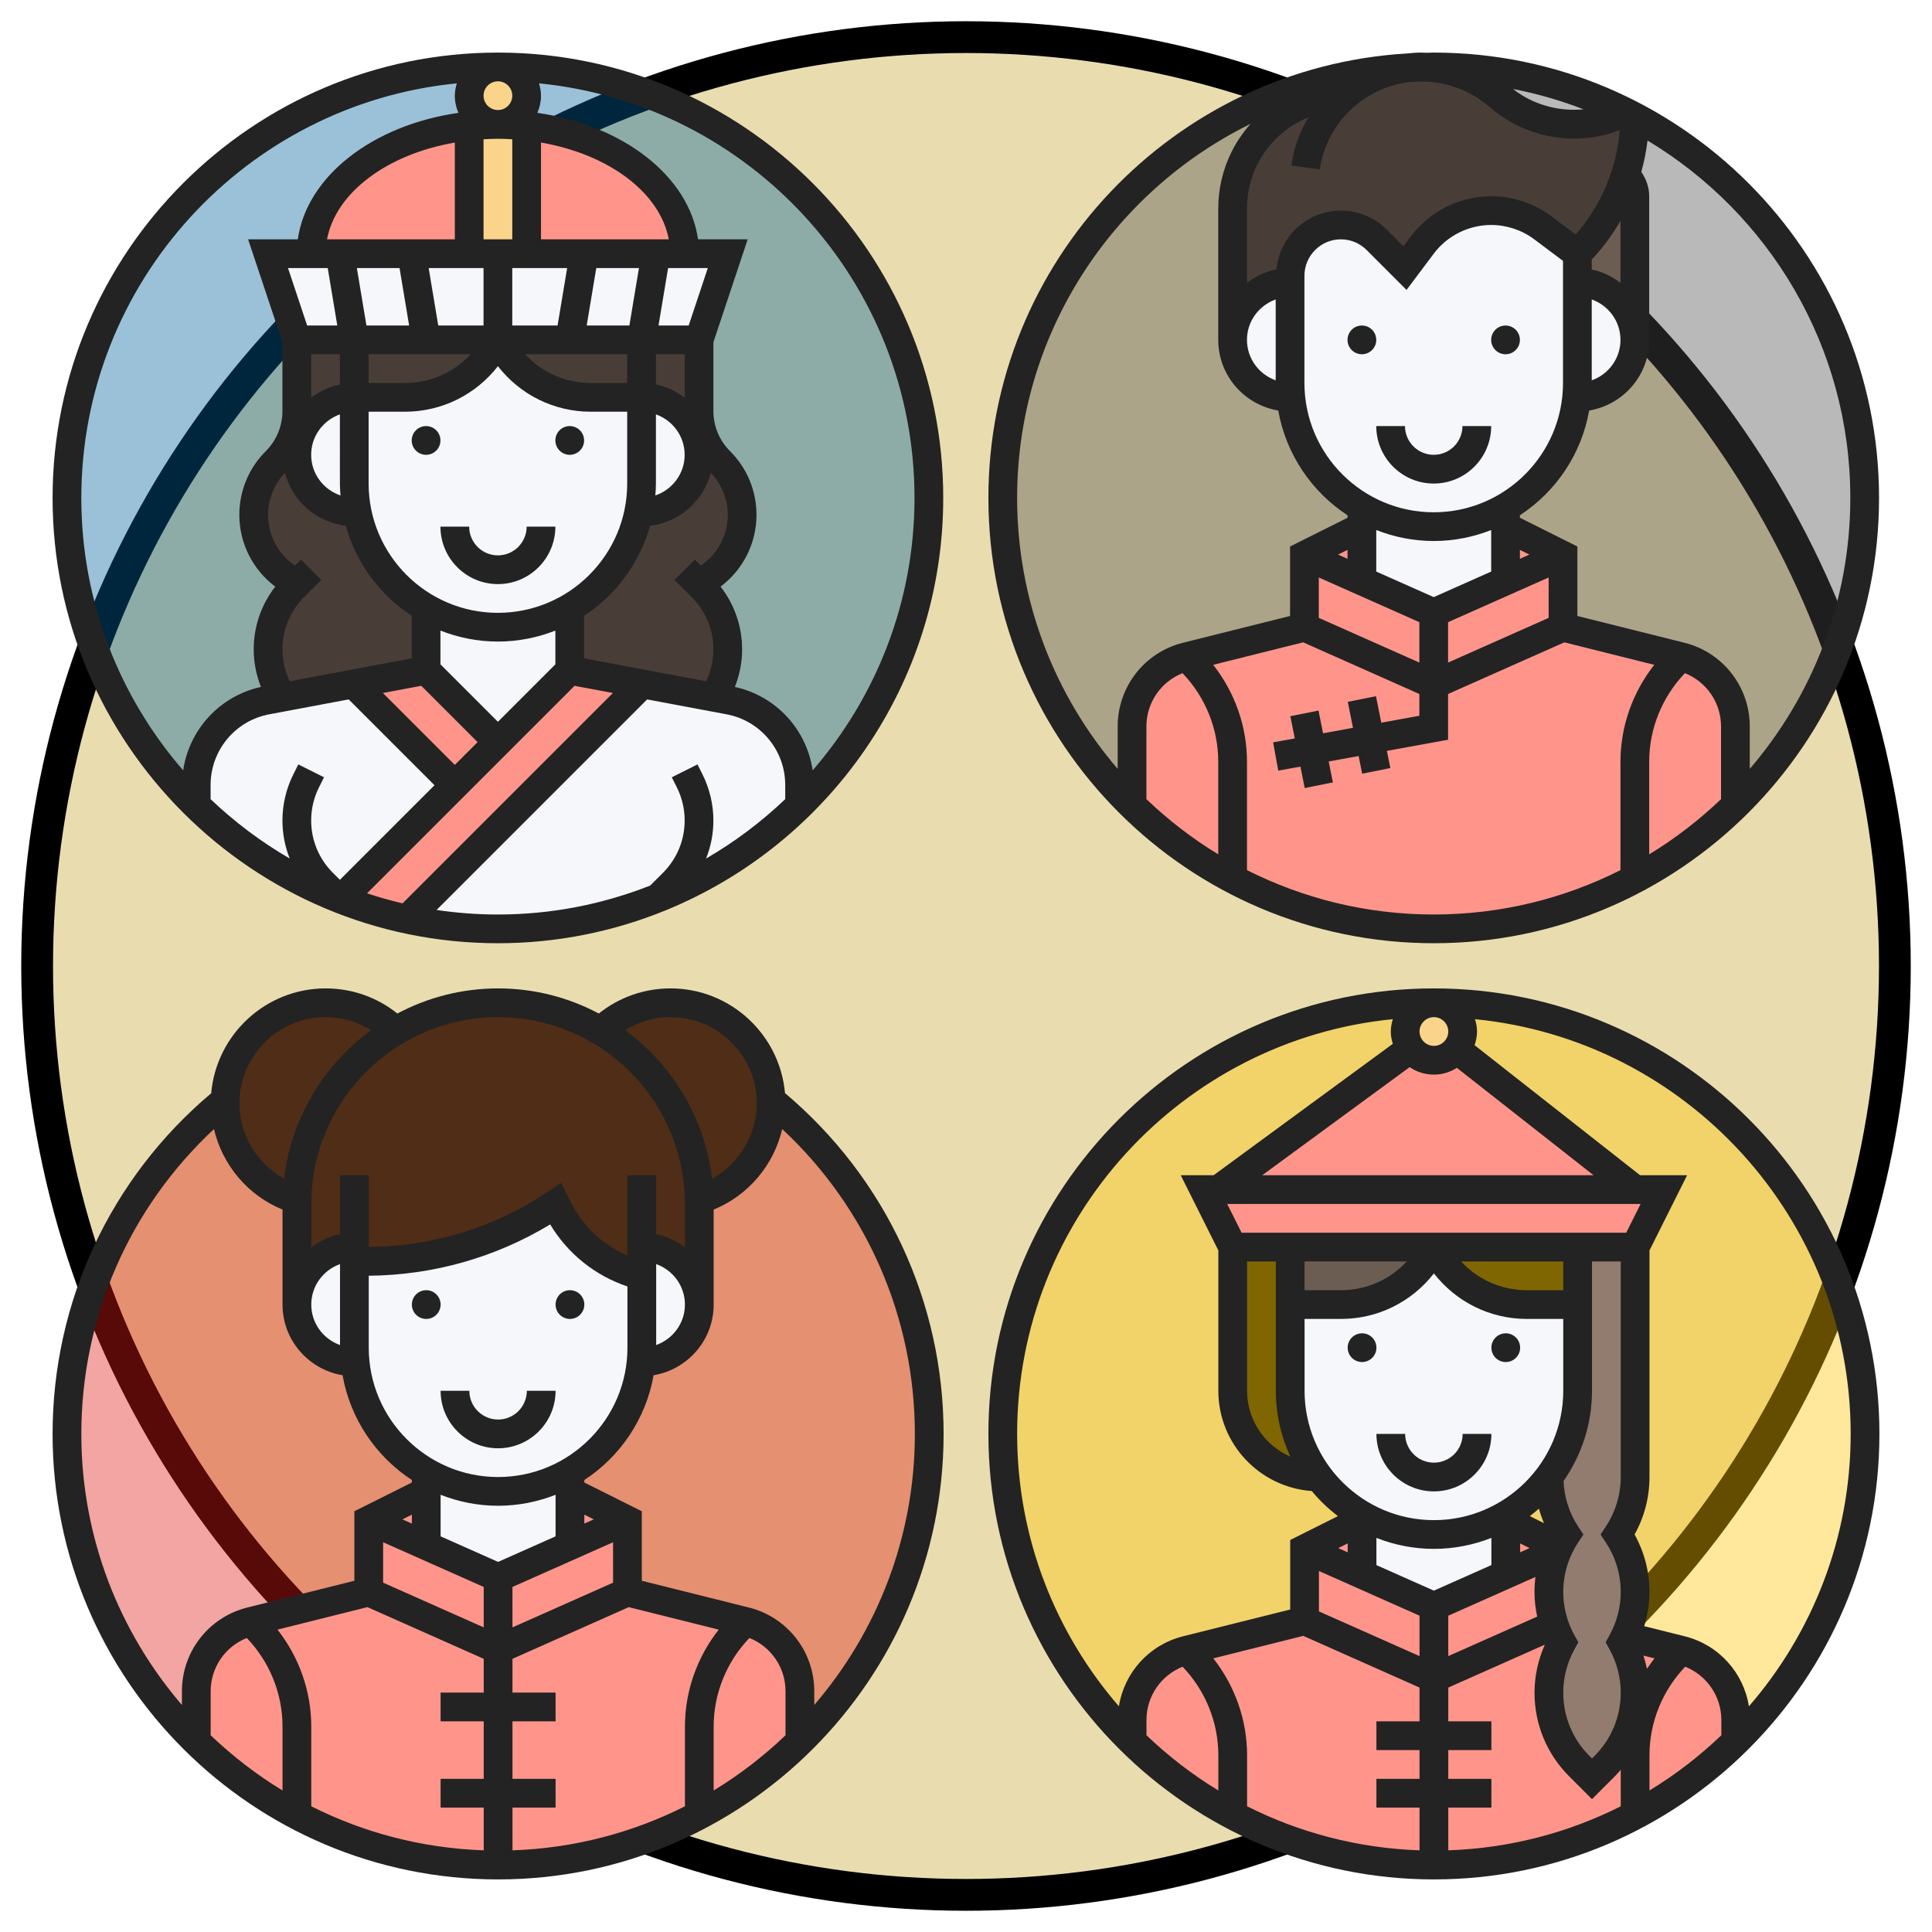 <?xml version="1.0" encoding="UTF-8" standalone="no"?>
<svg
   xmlns:dc="http://purl.org/dc/elements/1.1/"
   xmlns:cc="http://creativecommons.org/ns#"
   xmlns:rdf="http://www.w3.org/1999/02/22-rdf-syntax-ns#"
   xmlns:svg="http://www.w3.org/2000/svg"
   xmlns="http://www.w3.org/2000/svg"
   xmlns:sodipodi="http://sodipodi.sourceforge.net/DTD/sodipodi-0.dtd"
   xmlns:inkscape="http://www.inkscape.org/namespaces/inkscape"
   height="496pt"
   viewBox="0 0 496 496"
   width="496pt"
   version="1.1"
   id="svg42"
   sodipodi:docname="minzu.svg"
   inkscape:version="0.92.5 (2060ec1f9f, 2020-04-08)">
  <defs
     id="defs46" />
  <sodipodi:namedview
     pagecolor="#ffffff"
     bordercolor="#666666"
     borderopacity="1"
     objecttolerance="10"
     gridtolerance="10"
     guidetolerance="10"
     inkscape:pageopacity="0"
     inkscape:pageshadow="2"
     inkscape:window-width="1920"
     inkscape:window-height="1017"
     id="namedview44"
     showgrid="false"
     inkscape:zoom="0.50466895"
     inkscape:cx="-306.05866"
     inkscape:cy="478.0499"
     inkscape:window-x="1912"
     inkscape:window-y="-8"
     inkscape:window-maximized="1"
     inkscape:current-layer="svg42"
     showguides="false" />
  <circle
     style="opacity:1;fill:#e9ddaf;fill-opacity:1;fill-rule:nonzero;stroke:#000000;stroke-width:8.161;stroke-linecap:round;stroke-linejoin:round;stroke-miterlimit:4;stroke-dasharray:none;stroke-opacity:1;paint-order:markers fill stroke"
     id="path1784"
     cx="248"
     cy="248"
     r="238.468" />
  <ellipse
     style="opacity:1;fill:#4d4d4d;fill-opacity:0.392;fill-rule:nonzero;stroke:none;stroke-width:8.868;stroke-linecap:round;stroke-linejoin:round;stroke-miterlimit:4;stroke-dasharray:none;stroke-opacity:1;paint-order:markers fill stroke"
     id="path1786-5-3-6"
     cx="368.558"
     cy="130.414"
     rx="109.23"
     ry="109.973" />
  <ellipse
     style="opacity:1;fill:#02639d;fill-opacity:0.392;fill-rule:nonzero;stroke:none;stroke-width:8.868;stroke-linecap:round;stroke-linejoin:round;stroke-miterlimit:4;stroke-dasharray:none;stroke-opacity:1;paint-order:markers fill stroke"
     id="path1786-5-3"
     cx="126.32"
     cy="128.928"
     rx="109.23"
     ry="109.973" />
  <ellipse
     style="opacity:1;fill:#ffc600;fill-opacity:0.392;fill-rule:nonzero;stroke:none;stroke-width:8.868;stroke-linecap:round;stroke-linejoin:round;stroke-miterlimit:4;stroke-dasharray:none;stroke-opacity:1;paint-order:markers fill stroke"
     id="path1786-5"
     cx="367.815"
     cy="368.937"
     rx="109.23"
     ry="109.973" />
  <ellipse
     style="opacity:1;fill:#df1b12;fill-opacity:0.392;fill-rule:nonzero;stroke:none;stroke-width:8.868;stroke-linecap:round;stroke-linejoin:round;stroke-miterlimit:4;stroke-dasharray:none;stroke-opacity:1;paint-order:markers fill stroke"
     id="path1786"
     cx="128.55"
     cy="370.423"
     rx="109.23"
     ry="109.973" />
  <g
     id="g1686"
     transform="translate(13.5,-13.5)">
    <g
       style="fill:#ff958a"
       transform="matrix(0.461,0,0,0.461,0,267.25)"
       id="g20">
      <path
         inkscape:connector-curvature="0"
         id="path4"
         d="M 136,410.879 V 456 l -1.68,3.359 C 113.68,448.238 94.801,434.16 78.32,417.68 L 80,416 V 391.199 C 80,372.879 92.48,356.879 110.32,352.398 126.641,367.441 136,388.641 136,410.879 Z m 0,0" />
      <path
         inkscape:connector-curvature="0"
         id="path6"
         d="m 248,448 v 40 c -41.121,0 -79.84,-10.32 -113.68,-28.641 L 136,456 v -45.121 c 0,-22.238 -9.359,-43.438 -25.68,-58.48 L 176,336 l 72,32 z m 0,0" />
      <path
         inkscape:connector-curvature="0"
         id="path8"
         d="m 416,416 1.68,1.68 c -16.48,16.48 -35.359,30.559 -56,41.68 L 360,456 v -45.121 c 0,-22.238 9.359,-43.438 25.68,-58.48 C 403.52,356.879 416,372.879 416,391.199 Z m 0,0" />
      <path
         inkscape:connector-curvature="0"
         id="path10"
         d="M 288,310.238 320,296 v 40 l -72,32 v -40 z m 0,0" />
      <path
         inkscape:connector-curvature="0"
         id="path12"
         d="m 320,296 -32,14.238 V 280 Z m 0,0" />
      <path
         inkscape:connector-curvature="0"
         id="path14"
         d="m 248,400 v -32 l 72,-32 65.68,16.398 C 369.359,367.441 360,388.641 360,410.879 V 456 l 1.68,3.359 C 327.84,477.68 289.121,488 248,488 Z m 0,0" />
      <path
         inkscape:connector-curvature="0"
         id="path16"
         d="m 208,280 v 30.238 L 176,296 Z m 0,0" />
      <path
         inkscape:connector-curvature="0"
         id="path18"
         d="M 208,310.238 248,328 v 40 l -72,-32 v -40 z m 0,0" />
    </g>
    <path
       inkscape:connector-curvature="0"
       style="fill:#502d16;stroke-width:0.461"
       id="path22"
       d="m 184.476,296.766 c 0,11.695 -7.784,21.584 -18.448,24.757 h -0.036 c -0.259,-13.836 -5.977,-26.306 -15.091,-35.456 -3.063,-3.027 -6.457,-5.682 -10.182,-7.896 4.648,-4.5 10.957,-7.231 17.931,-7.231 14.279,0 25.827,11.548 25.827,25.827 z m 0,0" />
    <path
       inkscape:connector-curvature="0"
       style="fill:#502d16;stroke-width:0.461"
       id="path24"
       d="m 140.719,278.171 c 3.726,2.214 7.12,4.87 10.182,7.896 9.114,9.15 14.832,21.62 15.091,35.456 0.036,0.369 0.036,0.701 0.036,1.07 v 25.827 c 0,-8.154 -6.604,-14.758 -14.758,-14.758 v 7.379 c -9.372,-2.324 -17.23,-8.671 -21.546,-17.304 l -0.591,-1.144 c -7.231,4.796 -15.054,8.485 -23.281,10.995 -8.228,2.472 -16.787,3.763 -25.457,3.763 h -2.915 v -3.69 c -8.154,0 -14.758,6.604 -14.758,14.758 v -25.827 c 0,-0.369 0,-0.701 0.036,-1.07 0.369,-18.448 10.406,-34.533 25.274,-43.352 7.712,-4.612 16.751,-7.231 26.344,-7.231 9.593,0 18.631,2.619 26.344,7.231 z m 0,0" />
    <path
       inkscape:connector-curvature="0"
       style="fill:#502d16;stroke-width:0.461"
       id="path26"
       d="m 88.031,278.171 c -14.868,8.818 -24.904,24.904 -25.274,43.352 h -0.036 C 52.059,318.35 44.274,308.462 44.274,296.766 c 0,-0.258 0,-0.553 0.036,-0.812 0.407,-13.91 11.771,-25.014 25.791,-25.014 6.974,0 13.283,2.731 17.931,7.231 z m 0,0" />
    <path
       style="fill:#f5f7fa;stroke-width:0.461"
       inkscape:connector-curvature="0"
       id="path28"
       d="m 151.27,333.661 c 8.154,0 14.758,6.604 14.758,14.758 0,8.154 -6.604,14.758 -14.758,14.758 h -0.184 c 0.11,-1.218 0.184,-2.436 0.184,-3.69 z m 0,0" />
    <path
       style="fill:#f5f7fa;stroke-width:0.461"
       inkscape:connector-curvature="0"
       id="path30"
       d="m 129.724,323.737 -0.591,-1.144 c -7.231,4.796 -15.054,8.485 -23.281,10.995 -8.228,2.472 -16.787,3.763 -25.457,3.763 h -2.915 v 22.137 c 0,1.254 0.074,2.472 0.184,3.69 0.849,8.707 4.76,16.529 10.627,22.395 2.434,2.436 5.165,4.502 8.19,6.163 l -0.553,0.958 v 17.635 l 18.448,8.192 18.448,-8.192 v -17.635 l -0.553,-0.958 c 10.294,-5.72 17.599,-16.235 18.817,-28.558 0.11,-1.218 0.184,-2.436 0.184,-3.69 v -18.448 c -9.372,-2.324 -17.23,-8.671 -21.546,-17.304 z m 0,0" />
    <path
       style="fill:#f5f7fa;stroke-width:0.461"
       inkscape:connector-curvature="0"
       id="path32"
       d="m 77.48,337.351 v 22.137 c 0,1.254 0.074,2.472 0.184,3.69 h -0.184 c -8.154,0 -14.758,-6.604 -14.758,-14.758 0,-8.154 6.604,-14.758 14.758,-14.758 z m 0,0" />
    <path
       style="fill:#232323;stroke-width:0.461"
       inkscape:connector-curvature="0"
       id="path34"
       d="m 114.375,385.315 c 8.139,0 14.758,-6.619 14.758,-14.758 h -7.379 c 0,4.07 -3.309,7.379 -7.379,7.379 -4.07,0 -7.379,-3.309 -7.379,-7.379 h -7.379 c 0,8.139 6.619,14.758 14.758,14.758 z m 0,0" />
    <path
       style="fill:#232323;stroke-width:0.461"
       inkscape:connector-curvature="0"
       id="path36"
       d="m 99.617,348.419 c 0,2.038 -1.652,3.69 -3.69,3.69 -2.038,0 -3.69,-1.652 -3.69,-3.69 0,-2.038 1.652,-3.69 3.69,-3.69 2.038,0 3.69,1.652 3.69,3.69 z m 0,0" />
    <path
       style="fill:#232323;stroke-width:0.461"
       inkscape:connector-curvature="0"
       id="path38"
       d="m 136.512,348.419 c 0,2.038 -1.652,3.69 -3.69,3.69 -2.038,0 -3.69,-1.652 -3.69,-3.69 0,-2.038 1.652,-3.69 3.69,-3.69 2.038,0 3.69,1.652 3.69,3.69 z m 0,0" />
    <path
       style="fill:#232323;stroke-width:0.461"
       inkscape:connector-curvature="0"
       id="path40"
       d="m 188.032,294.132 c -1.339,-15.043 -13.998,-26.882 -29.383,-26.882 -6.763,0 -13.198,2.274 -18.415,6.449 -7.725,-4.102 -16.516,-6.449 -25.859,-6.449 -9.343,0 -18.134,2.347 -25.859,6.449 -5.217,-4.176 -11.652,-6.449 -18.415,-6.449 -15.396,0 -28.062,11.858 -29.383,26.918 C 14.836,315.981 0,347.747 0,381.625 c 0,63.064 51.306,114.375 114.375,114.375 63.069,0 114.375,-51.311 114.375,-114.375 0,-33.818 -14.839,-65.685 -40.718,-87.493 z m 33.339,87.493 c 0,26.558 -9.748,50.868 -25.827,69.591 v -3.538 c 0,-10.175 -6.896,-19.004 -16.769,-21.476 l -27.506,-6.873 v -17.848 l -14.758,-7.379 v -0.641 c 9.206,-6.017 15.803,-15.666 17.79,-26.9 8.727,-1.457 15.416,-9.009 15.416,-18.141 v -24.387 c 8.903,-3.632 15.441,-11.423 17.599,-20.676 21.708,20.226 34.054,48.439 34.054,78.269 z M 49.857,434.017 c 5.837,6.091 9.175,14.241 9.175,22.723 v 16.423 c -6.667,-4.044 -12.836,-8.818 -18.448,-14.171 v -11.314 c 0,-6.098 3.738,-11.445 9.272,-13.661 z m 7.883,-2.147 23.094,-5.774 29.851,13.27 v 8.671 H 99.617 v 7.379 h 11.069 v 14.758 H 99.617 v 7.379 h 11.069 v 10.977 C 94.814,487.987 79.811,483.977 66.411,477.225 v -20.485 c 0,-9.069 -3.133,-17.821 -8.671,-24.87 z m 16.05,-73.061 c -4.284,-1.528 -7.379,-5.587 -7.379,-10.389 0,-4.803 3.095,-8.862 7.379,-10.389 z m 7.379,-17.794 c 16.504,-0.141 32.512,-4.661 46.58,-13.173 4.498,7.516 11.53,13.139 19.831,15.929 v 15.716 c 0,18.307 -14.895,33.206 -33.206,33.206 -18.311,0 -33.206,-14.899 -33.206,-33.206 z M 154.96,338.03 c 4.284,1.528 7.379,5.587 7.379,10.389 0,4.803 -3.095,8.862 -7.379,10.389 z M 84.859,409.441 110.685,420.918 v 10.375 L 84.859,419.815 Z M 114.375,400.073 c 5.21,0 10.175,-1.021 14.758,-2.819 v 10.67 l -14.758,6.559 -14.758,-6.559 v -10.67 c 4.583,1.798 9.548,2.819 14.758,2.819 z m 3.69,20.845 25.827,-11.477 v 10.375 l -25.827,11.477 z m 18.448,-16.275 v -2.29 l 2.428,1.212 z m -44.274,0 -2.428,-1.077 2.428,-1.212 z m 25.827,72.909 h 11.069 v -7.379 h -11.069 v -14.758 h 11.069 v -7.379 h -11.069 v -8.671 l 29.855,-13.266 23.094,5.774 c -5.538,7.046 -8.671,15.801 -8.671,24.87 v 20.485 c -13.4,6.752 -28.401,10.762 -44.274,11.305 v -10.98 z m 51.653,-20.813 c 0,-8.482 3.338,-16.632 9.175,-22.726 5.534,2.219 9.272,7.566 9.272,13.668 v 11.314 c -5.612,5.352 -11.78,10.126 -18.448,14.171 z M 158.649,274.629 c 12.209,0 22.137,9.928 22.137,22.137 0,8.121 -4.567,15.493 -11.481,19.334 -1.838,-15.637 -10.224,-29.262 -22.326,-38.129 3.472,-2.165 7.484,-3.342 11.67,-3.342 z m 3.69,47.964 v 11.164 c -2.155,-1.63 -4.637,-2.852 -7.379,-3.408 v -15.135 h -7.379 v 20.647 c -6.277,-2.731 -11.463,-7.547 -14.571,-13.771 l -2.445,-4.884 -3.477,2.317 c -13.654,9.107 -29.52,13.962 -45.915,14.11 v -18.419 h -7.379 v 15.131 c -2.742,0.56 -5.224,1.778 -7.379,3.408 v -11.16 c 0,-26.446 21.517,-47.964 47.964,-47.964 26.446,0 47.96,21.517 47.96,47.964 z M 70.101,274.629 c 4.187,0 8.199,1.176 11.67,3.342 -12.103,8.871 -20.489,22.496 -22.326,38.129 -6.914,-3.841 -11.481,-11.213 -11.481,-19.334 0,-12.209 9.928,-22.137 22.137,-22.137 z m -28.664,28.738 c 2.162,9.245 8.696,17.033 17.595,20.665 v 24.387 c 0,9.132 6.689,16.684 15.416,18.141 1.983,11.234 8.584,20.88 17.79,26.9 v 0.641 l -14.758,7.379 v 17.848 l -27.506,6.876 c -9.872,2.468 -16.769,11.301 -16.769,21.476 v 3.538 C 17.127,432.493 7.379,408.183 7.379,381.625 c 0,-29.893 12.342,-58.032 34.058,-78.258 z m 0,0" />
  </g>
  <g
     id="g1706"
     transform="translate(-232.792,-44.631)">
    <path
       id="path4-3"
       d="m 678.397,252.753 0.775,0.775 c -7.601,7.601 -16.307,14.093 -25.827,19.222 l -0.775,-1.549 v -28.188 c 0,-10.256 4.316,-20.033 11.843,-26.971 8.228,2.066 13.983,9.445 13.983,17.895 z m 0,0"
       style="fill:#ff958a;stroke-width:0.461"
       inkscape:connector-curvature="0" />
    <path
       id="path6-0"
       d="m 600.917,220.47 33.206,-14.758 30.291,7.563 c -7.527,6.938 -11.843,16.715 -11.843,26.971 v 28.188 l 0.775,1.549 c -15.607,8.449 -33.463,13.209 -52.428,13.209 -18.965,0 -36.821,-4.76 -52.428,-13.209 l 0.775,-1.549 v -28.188 c 0,-10.256 -4.316,-20.033 -11.843,-26.971 l 30.291,-7.563 z m 0,0"
       style="fill:#ff958a;stroke-width:0.461"
       inkscape:connector-curvature="0" />
    <path
       id="path8-2"
       d="m 652.571,95.027 v 36.895 c 0,-8.154 -6.604,-14.758 -14.758,-14.758 v -7.379 c 5.718,-5.718 9.925,-12.656 12.322,-20.218 1.513,1.328 2.436,3.284 2.436,5.46 z m 0,0"
       style="fill:#6c5d53;stroke-width:0.461"
       inkscape:connector-curvature="0" />
    <path
       id="path10-9"
       d="m 650.135,89.566 c -2.398,7.563 -6.604,14.5 -12.322,20.218 l -8.854,-6.64 c -3.837,-2.879 -8.487,-4.428 -13.283,-4.428 -3.468,0 -6.862,0.812 -9.889,2.324 -3.061,1.513 -5.756,3.727 -7.82,6.531 l -4.428,5.904 -7.231,-7.231 c -2.472,-2.472 -5.792,-3.837 -9.224,-3.837 -3.616,0 -6.862,1.475 -9.224,3.837 -2.362,2.362 -3.837,5.608 -3.837,9.224 v 1.697 c -8.154,0 -14.758,6.604 -14.758,14.758 V 98.163 c 0,-4.502 1.032,-8.928 3.063,-12.951 4.87,-9.777 14.832,-15.938 25.715,-16.012 4.538,-3.947 10.22,-6.567 16.567,-7.195 0.184,-0.036 0.405,-0.036 0.627,-0.036 1.218,-0.074 2.436,-0.112 3.69,-0.112 6.421,0.222 12.582,2.547 17.599,6.531 l 2.324,1.883 c 5.129,4.095 11.438,6.309 17.968,6.309 3.099,0 6.199,-0.517 9.114,-1.475 l 4.574,-1.513 c 0.701,0.295 1.402,0.665 2.066,1.034 -0.074,5.127 -0.886,10.146 -2.436,14.942 z m 0,0"
       style="fill:#483e37;stroke-width:0.461"
       inkscape:connector-curvature="0" />
    <path
       id="path12-8"
       d="m 637.813,117.164 c 8.154,0 14.758,6.604 14.758,14.758 0,8.154 -6.604,14.758 -14.758,14.758 h -0.184 c 0.11,-1.218 0.184,-2.436 0.184,-3.69 z m 0,0"
       style="fill:#f5f7fa;stroke-width:0.461"
       inkscape:connector-curvature="0" />
    <path
       id="path14-3"
       d="m 637.813,117.164 v 25.827 c 0,1.254 -0.074,2.472 -0.184,3.69 -0.849,8.707 -4.76,16.529 -10.627,22.395 -2.434,2.436 -5.165,4.502 -8.19,6.163 -5.313,2.987 -11.402,4.648 -17.895,4.648 -6.493,0 -12.582,-1.661 -17.895,-4.648 -10.294,-5.72 -17.599,-16.235 -18.817,-28.558 -0.11,-1.218 -0.184,-2.436 -0.184,-3.69 v -27.524 c 0,-3.616 1.475,-6.862 3.837,-9.224 2.362,-2.362 5.608,-3.837 9.224,-3.837 3.432,0 6.752,1.366 9.224,3.837 l 7.231,7.231 4.428,-5.904 c 2.065,-2.803 4.76,-5.017 7.82,-6.531 3.027,-1.511 6.421,-2.324 9.889,-2.324 4.796,0 9.445,1.549 13.283,4.428 l 8.854,6.64 z m 0,0"
       style="fill:#f5f7fa;stroke-width:0.461"
       inkscape:connector-curvature="0" />
    <path
       id="path16-9"
       d="m 619.365,193.831 14.758,-6.567 V 205.712 l -33.206,14.758 v -18.448 z m 0,0"
       style="fill:#ff958a;stroke-width:0.461"
       inkscape:connector-curvature="0" />
    <path
       id="path18-8"
       d="m 634.123,187.264 -14.758,6.567 v -13.946 z m 0,0"
       style="fill:#ff958a;stroke-width:0.461"
       inkscape:connector-curvature="0" />
    <path
       id="path20"
       d="m 619.365,179.885 v 13.946 l -18.448,8.192 -18.448,-8.192 v -17.635 l 0.553,-0.958 c 5.313,2.987 11.402,4.648 17.895,4.648 6.493,0 12.582,-1.661 17.895,-4.648 l 0.553,0.958 z m 0,0"
       style="fill:#f5f7fa;stroke-width:0.461"
       inkscape:connector-curvature="0" />
    <path
       id="path22-4"
       d="m 582.47,193.831 18.448,8.192 v 18.448 L 567.712,205.712 v -18.448 z m 0,0"
       style="fill:#ff958a;stroke-width:0.461"
       inkscape:connector-curvature="0" />
    <path
       id="path24-4"
       d="m 582.47,179.885 v 13.946 l -14.758,-6.567 z m 0,0"
       style="fill:#ff958a;stroke-width:0.461"
       inkscape:connector-curvature="0" />
    <path
       id="path26-5"
       d="m 564.206,146.68 h -0.184 c -8.154,0 -14.758,-6.604 -14.758,-14.758 0,-8.154 6.604,-14.758 14.758,-14.758 v 25.827 c 0,1.254 0.074,2.472 0.184,3.69 z m 0,0"
       style="fill:#f5f7fa;stroke-width:0.461"
       inkscape:connector-curvature="0" />
    <path
       id="path28-8"
       d="m 549.264,240.937 v 28.188 l -0.775,1.549 c -9.519,-5.129 -18.226,-11.622 -25.827,-19.222 l 0.775,-0.775 v -18.817 c 0,-8.449 5.756,-15.828 13.983,-17.895 7.527,6.938 11.843,16.715 11.843,26.971 z m 0,0"
       style="fill:#ff958a;stroke-width:0.461"
       inkscape:connector-curvature="0" />
    <g
       transform="matrix(0.461,0,0,0.461,486.542,58.131)"
       id="g38"
       style="fill:#232323">
      <path
         id="path30-5"
         d="m 248,240 c 17.648,0 32,-14.352 32,-32 h -16 c 0,8.824 -7.176,16 -16,16 -8.824,0 -16,-7.176 -16,-16 h -16 c 0,17.648 14.352,32 32,32 z m 0,0"
         inkscape:connector-curvature="0" />
      <path
         id="path32-2"
         d="m 216,160 c 0,4.418 -3.582,8 -8,8 -4.418,0 -8,-3.582 -8,-8 0,-4.418 3.582,-8 8,-8 4.418,0 8,3.582 8,8 z m 0,0"
         inkscape:connector-curvature="0" />
      <path
         id="path34-2"
         d="m 296,160 c 0,4.418 -3.582,8 -8,8 -4.418,0 -8,-3.582 -8,-8 0,-4.418 3.582,-8 8,-8 4.418,0 8,3.582 8,8 z m 0,0"
         inkscape:connector-curvature="0" />
      <path
         id="path36-2"
         d="m 248,0 c -1.441,0 -2.863,0.078 -4.305,0.113 C 242.848,0.078 242,0 241.152,0 238.48,0 235.848,0.191 233.238,0.48 103.336,8.152 0,116.215 0,248 0,384.742 111.258,496 248,496 384.742,496 496,384.742 496,248 496,111.258 384.742,0 248,0 Z m 232,248 c 0,57.586 -21.137,110.297 -56,150.902 v -23.672 c 0,-22.062 -14.953,-41.207 -36.352,-46.566 L 328,313.754 v -38.699 l -32,-16 v -1.391 c 19.961,-13.047 34.266,-33.969 38.574,-58.328 C 353.496,196.176 368,179.801 368,160 V 80 c 0,-4.938 -1.68,-9.586 -4.398,-13.535 1.59,-5.703 2.75,-11.543 3.469,-17.488 C 434.656,89.566 480,163.574 480,248 Z m -92.105,97.602 C 399.895,350.406 408,362 408,375.23 v 40.531 c -12.168,11.605 -25.543,21.949 -40,30.727 v -51.609 c 0,-18.391 7.238,-36.062 19.895,-49.277 z M 160,182.527 C 150.711,179.215 144,170.414 144,160 c 0,-10.414 6.711,-19.215 16,-22.527 z m 0.352,-61.75 c -6.078,1.184 -11.59,3.824 -16.352,7.43 V 86.832 c 0,-8.473 2,-16.953 5.793,-24.52 6.102,-12.215 16.277,-21.328 28.406,-26.234 -4.785,8.059 -8.121,17.09 -9.48,26.809 l 15.84,2.227 c 3.641,-25.855 24.672,-45.809 50.184,-48.715 2.641,-0.152 5.312,-0.207 7.977,-0.27 12.379,0.344 24.449,4.648 34.129,12.391 l 5.074,4.055 c 18.344,14.672 43.879,19.234 66.215,11.816 l 3.465,-1.152 C 349.809,64.801 341.32,85 327.07,101.305 L 313.602,91.199 C 303.977,83.977 292.039,80 280,80 c -17.535,0 -34.281,8.375 -44.801,22.398 l -4.07,5.426 -9.191,-9.191 C 215.09,91.777 205.977,88 196.289,88 c -18.809,0 -34.137,14.434 -35.938,32.777 z M 336,137.473 c 9.289,3.312 16,12.113 16,22.527 0,10.414 -6.711,19.215 -16,22.527 z m 16,-9.266 c -4.672,-3.535 -10.055,-6.184 -16,-7.391 v -5.559 c 6.238,-6.602 11.512,-13.867 16,-21.539 z M 292.176,20.273 c 13.551,2.621 26.672,6.438 39.281,11.32 -13.922,1.352 -28.25,-2.609 -39.281,-11.32 z M 176,124.289 C 176,113.105 185.105,104 196.289,104 c 5.414,0 10.512,2.113 14.344,5.945 L 232.863,132.184 248,112 c 7.512,-10.016 19.473,-16 32,-16 8.602,0 17.129,2.84 24,8 l 16,12 v 68 c 0,39.695 -32.305,72 -72,72 -39.695,0 -72,-32.305 -72,-72 z m 72,178.957 -32,-14.223 v -23.137 c 9.938,3.898 20.703,6.113 32,6.113 11.297,0 22.062,-2.215 32,-6.113 v 23.137 z m 48,-26.301 5.266,2.629 L 296,281.91 Z m -96,4.965 -5.266,-2.336 L 200,276.945 Z m -16,10.402 56,24.887 v 22.496 l -56,-24.887 z m 72,24.887 56,-24.887 v 22.496 l -56,24.887 z M 146.016,39.68 c -4.094,4.609 -7.68,9.77 -10.535,15.48 C 130.586,64.938 128,75.887 128,86.832 V 160 c 0,19.801 14.504,36.176 33.426,39.336 4.301,24.359 18.613,45.273 38.574,58.328 v 1.391 l -32,16 v 38.699 l -59.648,14.91 C 86.953,334.016 72,353.168 72,375.23 v 23.672 C 37.137,358.297 16,305.586 16,248 16,156.648 69.09,77.496 146.016,39.68 Z M 128,446.488 C 113.543,437.719 100.168,427.367 88,415.762 V 375.23 C 88,362 96.105,350.406 108.105,345.602 120.762,358.816 128,376.488 128,394.871 Z m 16,8.801 v -60.418 c 0,-19.664 -6.793,-38.641 -18.801,-53.926 L 175.273,328.426 240,357.199 v 12.129 l -21.207,3.855 -2.953,-14.75 -15.688,3.141 2.895,14.473 -16.68,3.031 -2.527,-12.645 -15.688,3.141 2.473,12.371 -12.059,2.191 2.859,15.742 12.336,-2.238 2.391,11.945 15.688,-3.145 -2.336,-11.664 16.68,-3.035 1.969,9.844 15.688,-3.145 -1.91,-9.562 L 256,382.672 v -25.473 l 64.727,-28.766 50.074,12.52 C 358.793,356.23 352,375.215 352,394.871 v 60.418 C 320.695,471.062 285.383,480 248,480 c -37.383,0 -72.695,-8.938 -104,-24.711 z m 0,0"
         inkscape:connector-curvature="0" />
    </g>
  </g>
  <g
     id="g1730"
     transform="translate(-289.538,-318.398)">
    <path
       id="path862"
       d="m 709.316,638.56 v 59.032 c 0,5.277 -1.587,10.404 -4.464,14.758 2.877,4.354 4.464,9.481 4.464,14.758 0,3.985 -0.886,7.858 -2.583,11.4 -0.22,0.517 -0.479,0.996 -0.775,1.513 2.178,3.911 3.358,8.337 3.358,12.913 0,7.084 -2.803,13.872 -7.822,18.891 l -3.246,3.246 -3.246,-3.246 c -5.019,-5.019 -7.822,-11.807 -7.822,-18.891 0,-4.576 1.18,-9.002 3.358,-12.913 -0.775,-1.402 -1.439,-2.877 -1.956,-4.428 -0.922,-2.693 -1.402,-5.57 -1.402,-8.485 0,-3.58 0.739,-7.121 2.102,-10.368 0.665,-1.549 1.439,-2.989 2.362,-4.39 -2.877,-4.354 -4.464,-9.481 -4.464,-14.758 4.612,-6.161 7.379,-13.836 7.379,-22.137 v -36.895 z m 0,0"
       style="fill:#917c6f;stroke-width:0.461"
       inkscape:connector-curvature="0" />
    <g
       transform="matrix(0.461,0,0,0.461,543.288,572.148)"
       id="g872"
       style="fill:#ff958a">
      <path
         id="path864"
         d="m 417.68,417.68 c -16.48,16.48 -35.281,30.559 -56,41.68 L 360,456 v -29.121 c 0,-22.238 9.359,-43.438 25.68,-58.48 C 403.52,372.879 416,388.879 416,407.199 V 416 Z m 0,0"
         inkscape:connector-curvature="0" />
      <path
         id="path866"
         d="m 248,416 v -32 l 64,-28.48 3.039,-1.121 c 1.121,3.363 2.562,6.562 4.242,9.602 C 314.559,372.48 312,382.078 312,392 c 0,15.359 6.078,30.078 16.961,40.961 L 336,440 l 7.039,-7.039 C 353.922,422.078 360,407.359 360,392 c 0,-9.922 -2.559,-19.52 -7.281,-28 0.641,-1.121 1.203,-2.16 1.68,-3.281 L 360,362 l 25.68,6.398 C 369.359,383.441 360,404.641 360,426.879 V 456 l 1.68,3.359 C 327.84,477.68 289.121,488 248,488 Z m 0,0"
         inkscape:connector-curvature="0" />
      <path
         id="path868"
         d="m 376,112 -16,32 H 136 l -16,-32 z m 0,0"
         inkscape:connector-curvature="0" />
      <path
         id="path870"
         d="M 360,112 H 128 L 235.121,33.441 C 238,37.441 242.719,40 248,40 c 5.121,0 9.68,-2.398 12.559,-6.16 z m 0,0"
         inkscape:connector-curvature="0" />
    </g>
    <path
       id="path874"
       d="m 694.558,653.318 v 22.137 c 0,8.301 -2.767,15.976 -7.379,22.137 -3.136,4.133 -7.084,7.601 -11.622,10.11 -5.313,2.987 -11.402,4.648 -17.895,4.648 -6.493,0 -12.582,-1.661 -17.895,-4.648 -3.025,-1.661 -5.756,-3.727 -8.19,-6.163 -1.218,-1.216 -2.362,-2.546 -3.432,-3.947 -4.612,-6.161 -7.379,-13.836 -7.379,-22.137 v -22.137 h 13.023 c 10.11,0 19.334,-5.718 23.872,-14.758 4.538,9.04 13.762,14.758 23.872,14.758 z m 0,0"
       style="fill:#f5f7fa;stroke-width:0.461"
       inkscape:connector-curvature="0" />
    <path
       id="path876"
       d="m 694.558,638.56 v 14.758 h -13.023 c -10.11,0 -19.334,-5.718 -23.872,-14.758 z m 0,0"
       style="fill:#806600;stroke-width:0.461"
       inkscape:connector-curvature="0" />
    <path
       id="path878"
       d="m 676.111,722.606 13.171,-5.866 c -1.364,3.246 -2.102,6.788 -2.102,10.368 0,2.915 0.479,5.792 1.402,8.485 l -1.402,0.517 -29.516,13.135 v -18.448 z m 0,0"
       style="fill:#ff958a;stroke-width:0.461"
       inkscape:connector-curvature="0" />
    <path
       id="path880"
       d="M 676.111,708.66 V 722.606 l -18.448,8.192 -18.448,-8.192 v -13.946 l 0.553,-0.958 c 5.313,2.987 11.402,4.648 17.895,4.648 6.493,0 12.582,-1.661 17.895,-4.648 z m 0,0"
       style="fill:#f5f7fa;stroke-width:0.461"
       inkscape:connector-curvature="0" />
    <path
       id="path882"
       d="m 663.455,587.755 c -1.328,1.735 -3.43,2.841 -5.792,2.841 -2.436,0 -4.612,-1.18 -5.94,-3.025 -0.922,-1.218 -1.439,-2.731 -1.439,-4.354 0,-3.799 2.915,-6.974 6.64,-7.343 0.259,-0.036 0.481,-0.036 0.739,-0.036 0.258,0 0.479,0 0.739,0.036 3.726,0.369 6.64,3.544 6.64,7.343 0,1.697 -0.591,3.284 -1.587,4.538 z m 0,0"
       style="fill:#f9d48a;stroke-width:0.461"
       inkscape:connector-curvature="0" />
    <path
       id="path884"
       d="m 657.663,778.761 v 18.448 c -18.965,0 -36.821,-4.76 -52.428,-13.209 l 0.775,-1.549 V 769.02 c 0,-10.256 -4.316,-20.033 -11.843,-26.971 l 30.291,-7.563 33.206,14.758 z m 0,0"
       style="fill:#ff958a;stroke-width:0.461"
       inkscape:connector-curvature="0" />
    <path
       id="path886"
       d="m 639.216,722.606 18.448,8.192 v 18.448 l -33.206,-14.758 v -18.448 z m 0,0"
       style="fill:#ff958a;stroke-width:0.461"
       inkscape:connector-curvature="0" />
    <path
       id="path888"
       d="m 620.768,638.56 h 36.895 c -4.538,9.04 -13.762,14.758 -23.872,14.758 h -13.023 z m 0,0"
       style="fill:#6c5d53;stroke-width:0.461"
       inkscape:connector-curvature="0" />
    <path
       id="path890"
       d="M 639.216,708.66 V 722.606 l -14.758,-6.567 z m 0,0"
       style="fill:#ff958a;stroke-width:0.461"
       inkscape:connector-curvature="0" />
    <path
       id="path892"
       d="m 676.111,722.606 v -13.946 l 14.758,6.567 z m 0,0"
       style="fill:#ff958a;stroke-width:0.461"
       inkscape:connector-curvature="0" />
    <path
       id="path894"
       d="m 620.768,675.455 c 0,8.301 2.767,15.976 7.379,22.137 -12.213,0 -22.137,-9.925 -22.137,-22.137 v -36.895 h 14.758 z m 0,0"
       style="fill:#806600;stroke-width:0.461"
       inkscape:connector-curvature="0" />
    <path
       id="path896"
       d="m 606.01,769.02 v 13.43 l -0.775,1.549 c -9.519,-5.129 -18.226,-11.622 -25.827,-19.222 l 0.775,-0.775 v -4.059 c 0,-8.449 5.756,-15.828 13.983,-17.895 7.527,6.938 11.843,16.715 11.843,26.971 z m 0,0"
       style="fill:#ff958a;stroke-width:0.461"
       inkscape:connector-curvature="0" />
    <path
       id="path898"
       d="m 657.663,701.281 c 8.139,0 14.758,-6.619 14.758,-14.758 h -7.379 c 0,4.07 -3.309,7.379 -7.379,7.379 -4.07,0 -7.379,-3.309 -7.379,-7.379 h -7.379 c 0,8.139 6.619,14.758 14.758,14.758 z m 0,0"
       style="fill:#232323;stroke-width:0.461"
       inkscape:connector-curvature="0" />
    <path
       id="path900"
       d="m 642.905,664.386 c 0,2.038 -1.652,3.69 -3.69,3.69 -2.038,0 -3.69,-1.652 -3.69,-3.69 0,-2.038 1.652,-3.69 3.69,-3.69 2.038,0 3.69,1.652 3.69,3.69 z m 0,0"
       style="fill:#232323;stroke-width:0.461"
       inkscape:connector-curvature="0" />
    <path
       id="path902"
       d="m 679.8,664.386 c 0,2.038 -1.652,3.69 -3.69,3.69 -2.038,0 -3.69,-1.652 -3.69,-3.69 0,-2.038 1.652,-3.69 3.69,-3.69 2.038,0 3.69,1.652 3.69,3.69 z m 0,0"
       style="fill:#232323;stroke-width:0.461"
       inkscape:connector-curvature="0" />
    <path
       id="path904"
       d="m 657.663,572.148 c -63.069,0 -114.375,51.311 -114.375,114.375 0,63.064 51.306,114.375 114.375,114.375 63.069,0 114.375,-51.311 114.375,-114.375 0,-63.064 -51.306,-114.375 -114.375,-114.375 z m 106.996,114.375 c 0,26.72 -9.869,51.163 -26.122,69.935 -1.376,-8.649 -7.756,-15.796 -16.473,-17.976 l -10.409,-2.601 c 0.868,-2.848 1.351,-5.799 1.351,-8.773 0,-5.192 -1.313,-10.249 -3.823,-14.758 2.51,-4.513 3.823,-9.566 3.823,-14.758 v -58.162 l 9.66,-19.318 h -12.072 l -42.485,-33.382 c 0.373,-1.112 0.623,-2.277 0.623,-3.513 0,-1.106 -0.214,-2.155 -0.517,-3.165 54.064,5.32 96.444,51.033 96.444,106.472 z M 593.145,746.294 c 5.837,6.091 9.175,14.241 9.175,22.723 v 9.044 c -6.667,-4.044 -12.836,-8.818 -18.448,-14.171 v -3.935 c 0,-6.098 3.738,-11.445 9.272,-13.661 z m 7.883,-2.147 23.094,-5.774 29.851,13.27 v 8.671 h -11.069 v 7.379 h 11.069 v 7.379 h -11.069 v 7.379 h 11.069 v 10.977 c -15.871,-0.542 -30.874,-4.552 -44.274,-11.305 v -13.106 c 0,-9.069 -3.133,-17.821 -8.671,-24.87 z m 60.324,-160.93 c 0,2.032 -1.654,3.69 -3.69,3.69 -2.036,0 -3.69,-1.657 -3.69,-3.69 0,-2.032 1.654,-3.69 3.69,-3.69 2.036,0 3.69,1.657 3.69,3.69 z m -9.914,9.143 c 1.774,1.214 3.918,1.926 6.224,1.926 2.173,0 4.187,-0.652 5.9,-1.738 l 35.086,27.565 h -85.057 z m 60.918,154.473 c -0.238,-1.148 -0.535,-2.284 -0.904,-3.399 l 2.845,0.713 c -0.683,0.874 -1.333,1.767 -1.94,2.686 z m -6.73,-49.241 c 0,4.534 -1.324,8.932 -3.837,12.722 l -1.346,2.036 1.346,2.036 c 2.513,3.79 3.837,8.188 3.837,12.722 0,3.866 -1,7.714 -2.886,11.128 l -0.987,1.785 0.987,1.785 c 1.886,3.414 2.886,7.262 2.886,11.128 0,6.154 -2.394,11.935 -6.745,16.286 l -0.634,0.634 -0.634,-0.634 c -4.351,-4.351 -6.745,-10.132 -6.745,-16.286 0,-3.866 1,-7.714 2.886,-11.128 l 0.987,-1.785 -0.987,-1.785 c -1.886,-3.414 -2.886,-7.262 -2.886,-11.128 0,-4.534 1.324,-8.932 3.837,-12.722 l 1.346,-2.036 -1.346,-2.036 c -2.32,-3.502 -3.576,-7.527 -3.763,-11.697 4.59,-6.577 7.305,-14.554 7.305,-23.162 v -33.206 h 7.379 z m -21.451,35.832 -22.823,10.143 v -10.371 l 22.38,-9.946 c -0.162,1.272 -0.243,2.56 -0.243,3.859 0,2.126 0.243,4.239 0.686,6.316 z m -56.029,-11.706 25.827,11.477 v 10.375 l -25.827,-11.477 z m 29.516,-5.678 c 5.21,0 10.175,-1.021 14.758,-2.819 v 6.981 l -14.758,6.559 -14.758,-6.559 v -6.981 c 4.583,1.798 9.548,2.819 14.758,2.819 z m 26.956,-10.33 c 0.353,1.272 0.793,2.515 1.31,3.733 l -3.632,-1.814 c 0.802,-0.609 1.573,-1.252 2.322,-1.919 z m -2.394,10.134 -2.425,1.077 v -2.29 z m -73.934,-80.973 -3.69,-7.379 h 106.124 l -3.69,7.379 z m 16.167,7.379 h 26.225 c -4.279,4.653 -10.341,7.379 -16.898,7.379 h -9.326 z m 66.411,0 v 7.379 h -9.326 c -6.558,0 -12.614,-2.726 -16.898,-7.379 z m -81.169,0 h 7.379 v 33.206 c 0,6.04 1.362,11.755 3.738,16.909 -6.531,-2.841 -11.117,-9.346 -11.117,-16.909 z m 14.758,33.206 V 657.007 h 9.326 c 9.519,0 18.194,-4.394 23.879,-11.692 5.686,7.298 14.36,11.692 23.879,11.692 h 9.326 v 18.448 c 0,18.307 -14.895,33.206 -33.206,33.206 -18.311,0 -33.206,-14.899 -33.206,-33.206 z m 11.069,41.466 -2.428,-1.077 2.428,-1.212 z m 25.827,65.53 h 11.069 v -7.379 h -11.069 v -7.379 h 11.069 v -7.379 h -11.069 v -8.671 l 24.791,-11.016 c -1.724,3.877 -2.654,8.076 -2.654,12.308 0,8.125 3.162,15.762 8.907,21.503 l 5.851,5.851 5.851,-5.851 c 0.539,-0.539 1.034,-1.112 1.528,-1.683 v 9.368 c -13.4,6.752 -28.403,10.762 -44.274,11.305 z m 51.653,-13.434 c 0,-8.482 3.338,-16.632 9.175,-22.726 5.534,2.219 9.272,7.566 9.272,13.668 v 3.935 c -5.612,5.352 -11.78,10.126 -18.448,14.171 z M 647.112,580.052 c -0.303,1.011 -0.517,2.059 -0.517,3.165 0,1.106 0.214,2.155 0.517,3.162 l -46.002,33.733 h -8.449 l 9.66,19.318 v 36.025 c 0,13.621 10.607,24.782 23.985,25.735 1.978,2.405 4.246,4.545 6.718,6.442 l -12.256,6.127 v 17.848 l -27.506,6.876 c -8.718,2.18 -15.097,9.326 -16.473,17.976 -16.253,-18.772 -26.122,-43.215 -26.122,-69.935 0,-55.438 42.381,-101.152 96.444,-106.472 z m 0,0"
       style="fill:#232323;stroke-width:0.461"
       inkscape:connector-curvature="0" />
  </g>
  <g
     id="g1752"
     transform="translate(409.987,449.244)">
    <g
       id="g1782"
       transform="translate(13.5,13.5)">
      <path
         inkscape:connector-curvature="0"
         style="fill:#f5f7fa;stroke-width:0.461"
         d="m -254.437,-232.153 c -12.73,5.167 -26.639,7.97 -41.176,7.97 -5.718,0 -11.364,-0.443 -16.86,-1.292 l -3.837,-3.837 57.593,-57.593 0.036,-0.222 18.633,3.468 3.873,0.739 c 10.442,1.955 18.042,11.105 18.042,21.768 v 3.763 l 0.775,0.775 c -10.478,10.515 -23.059,18.891 -37.079,24.461 z m 0,0"
         id="path952" />
      <path
         inkscape:connector-curvature="0"
         style="fill:#f5f7fa;stroke-width:0.461"
         d="m -335.939,-231.82 c -1.328,-0.481 -2.655,-0.996 -3.947,-1.623 -12.766,-5.534 -24.277,-13.43 -33.98,-23.171 l 0.775,-0.775 v -3.763 c 0,-10.663 7.601,-19.813 18.042,-21.768 l 3.873,-0.739 18.633,-3.468 0.036,0.222 25.827,25.827 z m 0,0"
         id="path954" />
      <path
         inkscape:connector-curvature="0"
         style="fill:#ff958a;stroke-width:0.461"
         d="m -316.31,-229.312 3.837,3.837 c -8.154,-1.218 -16.014,-3.356 -23.467,-6.345 l 58.775,-58.775 18.484,3.468 -0.036,0.222 z m 0,0"
         id="path956" />
      <path
         inkscape:connector-curvature="0"
         style="fill:#ff958a;stroke-width:0.461"
         d="m -295.612,-272.147 -11.069,11.069 -25.827,-25.827 -0.036,-0.222 18.484,-3.468 z m 0,0"
         id="path958" />
      <path
         inkscape:connector-curvature="0"
         style="fill:#f5f7fa;stroke-width:0.461"
         d="m -277.165,-305.353 v 14.758 l -18.448,18.448 -18.448,-18.448 v -14.758 l 0.553,-0.958 c 5.313,2.987 11.402,4.648 17.895,4.648 6.493,0 12.582,-1.661 17.895,-4.648 z m 0,0"
         id="path960" />
      <path
         inkscape:connector-curvature="0"
         style="fill:#f9d48a;stroke-width:0.461"
         d="m -294.874,-445.518 c 3.726,0.369 6.64,3.544 6.64,7.343 0,4.059 -3.32,7.379 -7.379,7.379 -4.059,0 -7.379,-3.32 -7.379,-7.379 0,-3.799 2.915,-6.974 6.64,-7.343 0.259,-0.036 0.481,-0.036 0.739,-0.036 0.258,0 0.479,0 0.739,0.036 z m 0,0"
         id="path962" />
      <path
         inkscape:connector-curvature="0"
         style="fill:#f9d48a;stroke-width:0.461"
         d="m -288.233,-430.427 v 32.836 h -14.758 v -32.836 c 2.398,-0.222 4.87,-0.369 7.379,-0.369 2.51,0 4.981,0.148 7.379,0.369 z m 0,0"
         id="path964" />
      <path
         inkscape:connector-curvature="0"
         style="fill:#ff958a;stroke-width:0.461"
         d="m -247.649,-397.59 h -40.585 v -32.836 c 22.986,2.472 40.585,16.234 40.585,32.836 z m 0,0"
         id="path966" />
      <path
         inkscape:connector-curvature="0"
         style="fill:#ff958a;stroke-width:0.461"
         d="m -302.991,-430.427 v 32.836 h -40.585 c 0,-16.603 17.599,-30.365 40.585,-32.836 z m 0,0"
         id="path968" />
      <path
         inkscape:connector-curvature="0"
         style="fill:#f5f7fa;stroke-width:0.461"
         d="m -247.649,-397.59 h -106.996 l 7.379,22.137 h 103.306 l 7.379,-22.137 z m 0,0"
         id="path970" />
      <path
         inkscape:connector-curvature="0"
         style="fill:#483e37;stroke-width:0.461"
         d="m -332.508,-375.453 h -14.758 v 18.226 c 0,4.87 -1.919,9.519 -5.387,12.987 -3.653,3.653 -5.682,8.559 -5.682,13.726 0,3.246 0.812,6.383 2.288,9.186 1.511,2.767 3.69,5.203 6.383,6.974 l 2.398,1.623 -0.739,0.739 c -4.243,4.243 -6.64,10.034 -6.64,16.048 0,3.506 0.812,6.974 2.398,10.146 l 1.07,2.14 18.633,-3.468 18.484,-3.468 v -14.758 l 0.553,-0.958 c -3.025,-1.661 -5.756,-3.727 -8.19,-6.163 -5.055,-5.053 -8.635,-11.548 -10.11,-18.815 l -0.701,0.11 c -8.154,0 -14.758,-6.604 -14.758,-14.758 0,-8.154 6.604,-14.758 14.758,-14.758 h 13.023 c 10.11,0 19.334,-5.718 23.872,-14.758 z m 0,0"
         id="path972" />
      <path
         inkscape:connector-curvature="0"
         style="fill:#483e37;stroke-width:0.461"
         d="m -235.179,-321.328 c 1.475,-2.803 2.288,-5.94 2.288,-9.186 0,-5.167 -2.029,-10.072 -5.682,-13.726 -3.468,-3.468 -5.387,-8.118 -5.387,-12.987 v -18.226 h -51.653 c 4.538,9.04 13.762,14.758 23.872,14.758 h 13.023 c 8.154,0 14.758,6.604 14.758,14.758 0,8.154 -6.604,14.758 -14.758,14.758 l -0.701,-0.11 c -2.176,10.773 -9.002,19.849 -18.3,24.978 l 0.553,0.958 v 14.758 l 18.484,3.468 18.633,3.468 1.07,-2.14 c 1.585,-3.172 2.398,-6.64 2.398,-10.146 0,-6.013 -2.398,-11.805 -6.64,-16.048 l -0.739,-0.739 2.398,-1.623 c 2.693,-1.771 4.871,-4.207 6.383,-6.974 z m 0,0"
         id="path974" />
      <path
         inkscape:connector-curvature="0"
         style="fill:#f5f7fa;stroke-width:0.461"
         d="m -243.959,-345.937 c 0,8.154 -6.604,14.758 -14.758,14.758 l -0.701,-0.11 c 0.443,-2.326 0.701,-4.76 0.701,-7.269 v -22.137 c 8.154,0 14.758,6.604 14.758,14.758 z m 0,0"
         id="path976" />
      <path
         inkscape:connector-curvature="0"
         style="fill:#f5f7fa;stroke-width:0.461"
         d="m -319.484,-360.695 c 10.11,0 19.334,-5.718 23.872,-14.758 4.538,9.04 13.762,14.758 23.872,14.758 h 13.023 v 22.137 c 0,2.51 -0.258,4.943 -0.701,7.269 -2.176,10.773 -9.002,19.849 -18.3,24.978 -5.313,2.987 -11.402,4.648 -17.895,4.648 -6.493,0 -12.582,-1.661 -17.895,-4.648 -3.025,-1.661 -5.756,-3.727 -8.19,-6.163 -5.055,-5.053 -8.635,-11.548 -10.11,-18.815 -0.443,-2.326 -0.701,-4.76 -0.701,-7.269 v -22.137 z m 0,0"
         id="path978" />
      <path
         inkscape:connector-curvature="0"
         style="fill:#f5f7fa;stroke-width:0.461"
         d="m -332.508,-338.558 c 0,2.51 0.258,4.943 0.701,7.269 l -0.701,0.11 c -8.154,0 -14.758,-6.604 -14.758,-14.758 0,-8.154 6.604,-14.758 14.758,-14.758 z m 0,0"
         id="path980" />
      <g
         id="g1759">
        <g
           transform="matrix(0.461,0,0,0.461,-409.987,-449.244)"
           id="g990"
           style="fill:#232323">
          <path
             id="path982"
             d="m 248,280 c -8.824,0 -16,-7.176 -16,-16 h -16 c 0,17.648 14.352,32 32,32 17.648,0 32,-14.352 32,-32 h -16 c 0,8.824 -7.176,16 -16,16 z m 0,0"
             inkscape:connector-curvature="0" />
          <path
             id="path984"
             d="m 216,216 c 0,4.418 -3.582,8 -8,8 -4.418,0 -8,-3.582 -8,-8 0,-4.418 3.582,-8 8,-8 4.418,0 8,3.582 8,8 z m 0,0"
             inkscape:connector-curvature="0" />
          <path
             id="path986"
             d="m 296,216 c 0,4.418 -3.582,8 -8,8 -4.418,0 -8,-3.582 -8,-8 0,-4.418 3.582,-8 8,-8 4.418,0 8,3.582 8,8 z m 0,0"
             inkscape:connector-curvature="0" />
          <path
             id="path988"
             d="M 496,248 C 496,111.258 384.754,0 248,0 111.246,0 0,111.258 0,248 c 0,136.742 111.246,248 248,248 33.113,0 64.695,-6.574 93.602,-18.398 l 0.055,0.055 0.129,-0.129 C 432.16,440.465 496,351.566 496,248 Z m -16,0 c 0,57.977 -21.434,111.016 -56.719,151.727 -3.336,-22.773 -20.402,-41.438 -43.305,-46.461 C 382.574,346.625 384,339.512 384,332.383 c 0,-12.832 -4.246,-25 -12,-34.984 12.535,-9.445 20,-24.125 20,-39.949 C 392,244.055 386.785,231.465 377.312,222 371.305,216 368,208.008 368,199.512 V 161.297 L 387.105,104 H 359.434 C 354.527,68.871 317.672,40.375 269.984,33.566 271.266,30.633 272,27.398 272,24 272,21.602 271.535,19.328 270.879,17.137 388.105,28.672 480,127.793 480,248 Z m -352,84.383 c 0,-11 4.289,-21.352 12.07,-29.145 l 9.586,-9.582 -11.312,-11.312 -3.352,3.352 C 125.609,279.336 120,268.809 120,257.457 c 0,-8.809 3.383,-17.074 9.426,-23.441 4.086,15.703 17.414,27.543 33.863,29.504 5.789,20.84 19.031,38.578 36.711,50.137 v 23.695 l -67.953,12.746 C 129.426,344.586 128,338.48 128,332.383 Z M 240,24 c 0,-4.406 3.586,-8 8,-8 4.414,0 8,3.594 8,8 0,4.406 -3.586,8 -8,8 -4.414,0 -8,-3.594 -8,-8 z m 40,316.688 -32,32 -32,-32 v -18.801 c 9.938,3.898 20.703,6.113 32,6.113 11.297,0 22.062,-2.215 32,-6.113 z m -56,56 -40.039,-40.039 21.367,-4.008 L 236.688,384 Z M 248,312 c -39.703,0 -72,-32.305 -72,-72 v -40 h 20.223 C 216.863,200 235.672,190.473 248,174.648 260.328,190.473 279.137,200 299.777,200 H 320 v 40 c 0,39.695 -32.297,72 -72,72 z M 160.336,246.633 C 150.871,243.414 144,234.535 144,224 c 0,-10.414 6.711,-19.215 16,-22.527 V 240 c 0,2.238 0.168,4.434 0.336,6.633 z M 248,48 c 2.703,0 5.352,0.121 8,0.273 V 104 H 240 V 48.273 C 242.648,48.121 245.297,48 248,48 Z m 72,136 h -20.223 c -14.219,0 -27.352,-5.91 -36.641,-16 H 320 Z M 176,168 h 56.863 c -9.277,10.09 -22.422,16 -36.641,16 H 176 Z m 121.441,-16 5.336,-32 h 23.773 l -5.336,32 z m -16.219,0 H 256 v -32 h 30.559 z M 240,120 v 32 h -25.223 l -5.336,-32 z m -46.777,0 5.336,32 h -23.773 l -5.336,-32 z M 160,184.809 c -5.945,1.215 -11.328,3.855 -16,7.391 V 168 h 16 z M 336,240 v -38.527 c 9.289,3.312 16,12.113 16,22.527 0,10.535 -6.871,19.414 -16.336,22.633 C 335.832,244.434 336,242.238 336,240 Z m 0,-55.191 V 168 h 16 v 24.207 c -4.672,-3.543 -10.055,-6.184 -16,-7.398 z M 354.23,152 h -16.789 l 5.336,-32 h 22.117 z M 272,104 V 50.105 C 309.566,56.586 338.238,77.832 343.168,104 Z m -48,0 H 152.832 C 157.762,77.832 186.434,56.594 224,50.105 Z m -70.777,16 5.336,32 H 141.77 L 131.105,120 Z M 120.633,368.52 164.902,360.215 212.688,408 160,460.688 156.07,456.762 C 148.289,448.969 144,438.625 144,427.617 c 0,-6.359 1.504,-12.738 4.352,-18.434 l 2.809,-5.609 -14.312,-7.16 -2.809,5.617 C 130.09,409.938 128,418.785 128,427.617 c 0,7.375 1.398,14.543 4.055,21.199 C 116.062,439.551 101.289,428.434 88,415.762 v -7.922 c 0,-19.238 13.727,-35.777 32.633,-39.32 z m 170.039,-15.879 21.367,4.008 -117.145,117.145 c -6.711,-1.578 -13.309,-3.441 -19.781,-5.594 z M 296,337.359 v -23.695 c 17.68,-11.559 30.91,-29.305 36.711,-50.137 16.441,-1.961 29.77,-13.809 33.863,-29.504 6.043,6.352 9.426,14.617 9.426,23.434 0,11.352 -5.609,21.879 -14.992,28.238 l -3.352,-3.352 -11.312,11.312 9.586,9.582 C 363.711,311.031 368,321.375 368,332.383 c 0,6.105 -1.426,12.203 -4.047,17.723 z M 225.121,17.137 C 224.465,19.328 224,21.602 224,24 c 0,3.398 0.734,6.633 2.016,9.566 C 178.328,40.375 141.473,68.871 136.566,104 H 108.895 L 128,161.297 v 38.215 C 128,208.008 124.695,216 118.688,222 109.215,231.473 104,244.055 104,257.457 c 0,15.824 7.465,30.504 20,39.949 -7.754,9.984 -12,22.145 -12,34.984 0,7.129 1.426,14.234 4.023,20.883 -22.902,5.031 -39.969,23.688 -43.305,46.461 C 37.434,359.016 16,305.977 16,248 16,127.793 107.895,28.672 225.121,17.137 Z m -11.273,460.328 117.25,-117.25 44.27,8.305 C 394.273,372.062 408,388.602 408,407.832 v 7.922 c -13.297,12.688 -28.078,23.805 -44.078,33.078 C 366.586,442.168 368,435 368,427.617 c 0,-8.832 -2.09,-17.68 -6.039,-25.586 l -2.809,-5.605 -14.312,7.16 2.809,5.605 c 2.848,5.688 4.352,12.066 4.352,18.426 0,11 -4.289,21.352 -12.07,29.145 l -7.121,7.117 C 306.52,474.238 277.93,480 248,480 c -11.602,0 -23,-0.879 -34.152,-2.535 z m 0,0"
             inkscape:connector-curvature="0" />
        </g>
      </g>
    </g>
  </g>
</svg>
